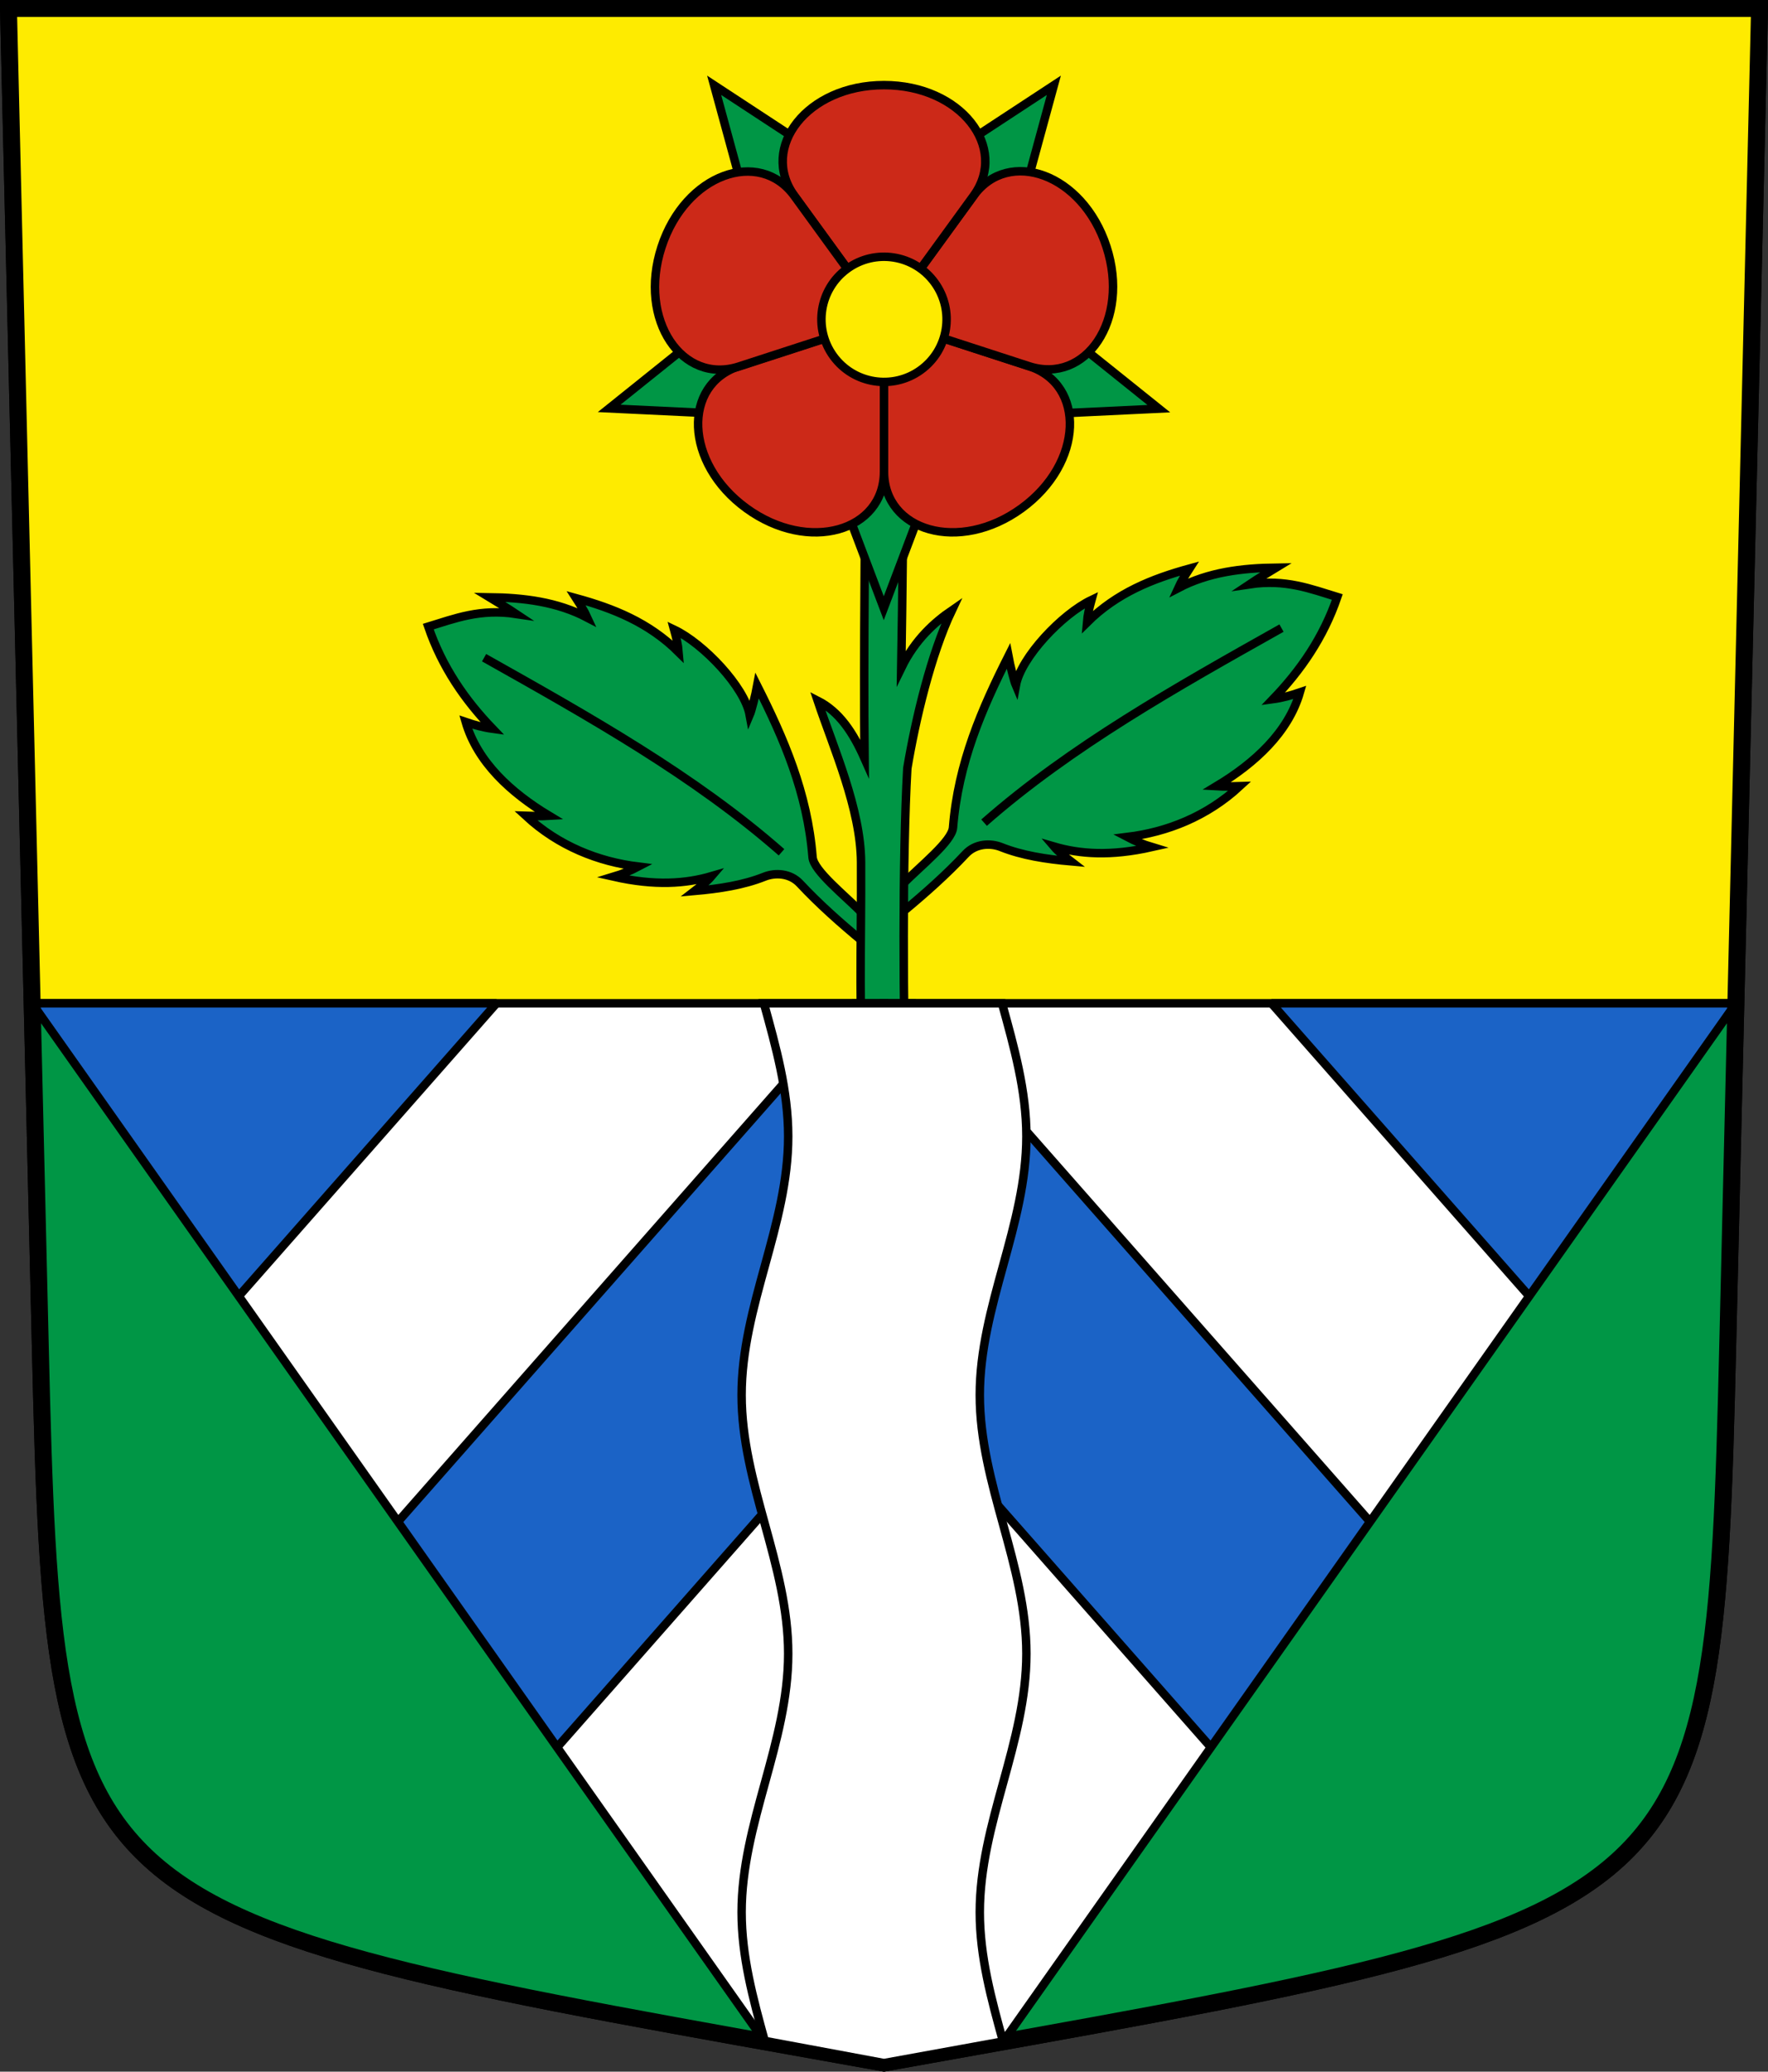 <svg xmlns="http://www.w3.org/2000/svg" version="1.0" width="208.86" height="244.66"><rect width="100%" height="100%" fill="#333333" stroke="none"/><path style="fill:#fff;fill-opacity:1;fill-rule:evenodd;stroke:#000;stroke-width:2;stroke-linecap:butt;stroke-miterlimit:4;stroke-dashoffset:0;stroke-opacity:1" d="M204.1 159.003 207.86 1H1l3.761 158.003c1.642 68.954 2.882 67.306 99.67 84.644 96.786-17.338 98.027-15.69 99.668-84.644z"/><path style="opacity:1;fill:#feeb00;fill-opacity:1;stroke:#000;stroke-width:1;stroke-miterlimit:9;stroke-dasharray:none;stroke-dashoffset:4.58;stroke-opacity:1" d="M3.797 118.49h201.267L207.86 1H1z"/><path style="opacity:1;fill:#1b63c6;fill-opacity:1;stroke:#000;stroke-width:1;stroke-miterlimit:1;stroke-dasharray:none;stroke-dashoffset:4.58;stroke-opacity:1" d="m150.208 118.49 31.24 35.487 23.616-35.487z"/><path d="M106.6 104.448c2.204-2.231 5.855-5.097 5.984-6.717.61-7.638 3.417-14.039 6.541-20.24.199 1.079.678 2.964.884 3.446.602-3.301 5.444-8.418 8.927-10.076-.247.898-.46 1.789-.53 2.652 3.54-3.513 7.744-5.164 12.11-6.364-.492.766-.98 1.532-1.327 2.298 3.565-1.875 7.511-2.355 11.573-2.41-1.051.642-2.101 1.263-3.157 1.97 4.26-.645 7.237.543 10.375 1.5-1.642 4.793-4.334 8.674-7.593 12.062 1.106-.15 2.148-.446 3.168-.794-1.373 4.724-5.318 8.35-9.856 11.075.908.055 1.828.033 2.75 0-3.874 3.575-8.57 5.42-13.276 5.996.896.471 1.854.878 2.901 1.192-4.881 1.1-8.508.83-11.562-.063.566.664 1.291 1.2 2 1.75-2.933-.258-5.773-.698-8.25-1.687-1.253-.5-3.022-.436-4.188.812-2.225 2.385-4.78 4.657-7.463 6.875M101.973 107.946c-2.203-2.232-5.854-5.098-5.983-6.718-.61-7.638-3.417-14.038-6.541-20.24-.199 1.08-.678 2.964-.884 3.446-.601-3.301-5.444-8.418-8.927-10.076.247.898.46 1.789.53 2.652-3.54-3.513-7.744-5.164-12.109-6.364.491.766.979 1.532 1.326 2.298-3.565-1.875-7.51-2.355-11.573-2.409 1.052.641 2.101 1.263 3.157 1.969-4.26-.645-7.237.543-10.375 1.5 1.643 4.793 4.335 8.674 7.593 12.062-1.106-.15-2.148-.446-3.168-.794 1.373 4.724 5.318 8.35 9.856 11.075-.908.055-1.828.033-2.75 0 3.874 3.576 8.57 5.42 13.277 5.996-.897.471-1.854.878-2.902 1.192 4.881 1.1 8.508.831 11.562-.063-.566.664-1.291 1.2-2 1.75 2.933-.258 5.773-.698 8.25-1.687 1.253-.5 3.023-.436 4.188.812 2.225 2.385 4.78 4.657 7.464 6.875" style="opacity:1;fill:#009645;fill-opacity:1;stroke:#000;stroke-width:1;stroke-miterlimit:9;stroke-dasharray:none;stroke-dashoffset:4.58;stroke-opacity:1"/><path d="M106.799 48.298c0 4.478-.215 24.6-.331 30.584 1.647-3.395 3.984-5.427 5.973-6.793-2.47 5.217-4.274 12.801-5.255 18.639-.59 10.411-.518 28.867-.113 40.451l-4.908.045c-.787-11.58-.392-19.273-.447-29.394-.034-6.304-3.264-13.524-5.124-19.077 2.54 1.29 4.165 3.716 5.538 6.812-.147-13.64.127-26.565.088-40.87zM87.817 22.718l-3.452-12.645 10.962 7.19-.449 7.277zM85.06 48.856l-13.096-.625 10.227-8.202 6.784 2.676zM113.533 17.263l10.962-7.19-3.451 12.645-7.062 1.822zM126.67 40.06l10.226 8.202-13.095.626-3.915-6.151z" style="opacity:1;fill:#009645;fill-opacity:1;stroke:#000;stroke-width:1;stroke-miterlimit:8;stroke-dasharray:none;stroke-dashoffset:4.58;stroke-opacity:1"/><path d="m109.042 59.57-4.64 12.26-4.641-12.261 4.64-5.625z" style="opacity:1;fill:#009645;fill-opacity:1;stroke:#000;stroke-width:1;stroke-miterlimit:8;stroke-dasharray:none;stroke-dashoffset:4.58;stroke-opacity:1"/><path d="m107.654 38.731 13.915 4.52c6.672 2.168 6.47 11.439-.894 16.787-7.363 5.35-16.245 2.676-16.245-4.338V37.684z" style="opacity:1;fill:#cc2918;fill-opacity:1;stroke:#000;stroke-width:1;stroke-miterlimit:8;stroke-dasharray:none;stroke-dashoffset:4.58;stroke-opacity:1"/><path d="m106.422 34.943 8.6-11.834c4.124-5.674 12.88-2.618 15.693 6.037 2.813 8.654-2.474 16.273-9.146 14.106l-13.915-4.52-3.224-1.048z" style="opacity:1;fill:#cc2918;fill-opacity:1;stroke:#000;stroke-width:1;stroke-miterlimit:8;stroke-dasharray:none;stroke-dashoffset:4.58;stroke-opacity:1"/><path d="m102.438 34.943-8.6-11.834c-4.123-5.674 1.49-13.056 10.592-13.056s14.716 7.382 10.592 13.056l-8.6 11.834-1.992 2.741zM104.43 41.073V55.7c0 7.014-8.881 9.687-16.245 4.338-7.363-5.348-7.565-14.62-.893-16.786l13.915-4.52 3.223-1.048z" style="opacity:1;fill:#cc2918;fill-opacity:1;stroke:#000;stroke-width:1;stroke-miterlimit:8;stroke-dasharray:none;stroke-dashoffset:4.58;stroke-opacity:1"/><path d="m101.207 38.763-13.915 4.52c-6.672 2.168-11.96-5.451-9.147-14.106 2.813-8.654 11.57-11.71 15.693-6.036l8.6 11.834 1.992 2.74z" style="opacity:1;fill:#cc2918;fill-opacity:1;stroke:#000;stroke-width:1;stroke-miterlimit:8;stroke-dasharray:none;stroke-dashoffset:4.58;stroke-opacity:1"/><ellipse ry="7.392" rx="7.393" transform="rotate(-35.994) skewX(.013)" cy="91.888" cx="62.307" style="opacity:1;fill:#feeb00;fill-opacity:1;stroke:#000;stroke-width:1;stroke-miterlimit:9;stroke-dasharray:none;stroke-dashoffset:4.58;stroke-opacity:1"/><path d="M92.322 100.654c-10.256-9.01-22.652-15.965-35.135-22.981M116.253 97.156c10.256-9.009 22.651-15.964 35.134-22.98" style="opacity:1;fill:none;fill-opacity:.637;stroke:#000;stroke-width:1;stroke-miterlimit:9;stroke-dasharray:none;stroke-dashoffset:4.58;stroke-opacity:1"/><path style="opacity:1;fill:#1b63c6;fill-opacity:1;stroke:#000;stroke-width:1;stroke-miterlimit:9;stroke-dasharray:none;stroke-dashoffset:4.58;stroke-opacity:1" d="m104.43 162.49 40.637 46.16 18.19-27.336-55.305-62.824h-3.522z"/><path style="opacity:1;fill:#1b63c6;fill-opacity:1;stroke:#000;stroke-width:1;stroke-miterlimit:1;stroke-dasharray:none;stroke-dashoffset:4.58;stroke-opacity:1" d="m58.653 118.49-31.241 35.487L3.797 118.49z"/><path style="opacity:1;fill:#1b63c6;fill-opacity:1;stroke:#000;stroke-width:1;stroke-miterlimit:9;stroke-dasharray:none;stroke-dashoffset:4.58;stroke-opacity:1" d="m104.43 162.49-40.636 46.16-18.191-27.336 55.306-62.824h3.521z"/><path style="opacity:1;fill:#009645;fill-opacity:1;stroke:#000;stroke-width:1;stroke-miterlimit:1;stroke-dasharray:none;stroke-dashoffset:4.58;stroke-opacity:1" d="M90.358 241.131 3.797 118.49l1.89 65.516c.216 15.636 3.692 34.77 22.282 42.197 9.732 5.247 43.056 11.489 62.389 14.928zM118.503 241.131l86.56-122.641-1.89 65.516c-.215 15.636-3.692 34.77-22.282 42.197-9.731 5.247-43.055 11.489-62.388 14.928z"/><path style="fill:none;fill-opacity:1;fill-rule:evenodd;stroke:#000;stroke-width:2;stroke-linecap:butt;stroke-miterlimit:4;stroke-dashoffset:0;stroke-opacity:1" d="M204.1 159.003 207.86 1H1l3.761 158.003c1.642 68.954 2.882 67.306 99.67 84.644 96.786-17.338 98.027-15.69 99.668-84.644z"/><path style="opacity:1;fill:#fff;fill-opacity:1;stroke:#000;stroke-width:1;stroke-miterlimit:20;stroke-dasharray:none;stroke-dashoffset:4.58;stroke-opacity:1" d="M90.243 118.49c1.415 5.146 2.871 10.299 2.871 15.716 0 10.534-5.505 20.01-5.505 30.544 0 10.536 5.505 20.01 5.505 30.544 0 10.534-5.505 20.01-5.505 30.545 0 5.237 1.36 10.212 2.729 15.186l14.092 2.622 14.064-2.555c-1.375-4.996-2.748-9.992-2.748-15.253 0-10.536 5.506-20.01 5.506-30.545 0-10.534-5.506-20.008-5.506-30.544 0-10.535 5.506-20.01 5.506-30.544 0-5.415-1.466-10.573-2.88-15.716z"/></svg>